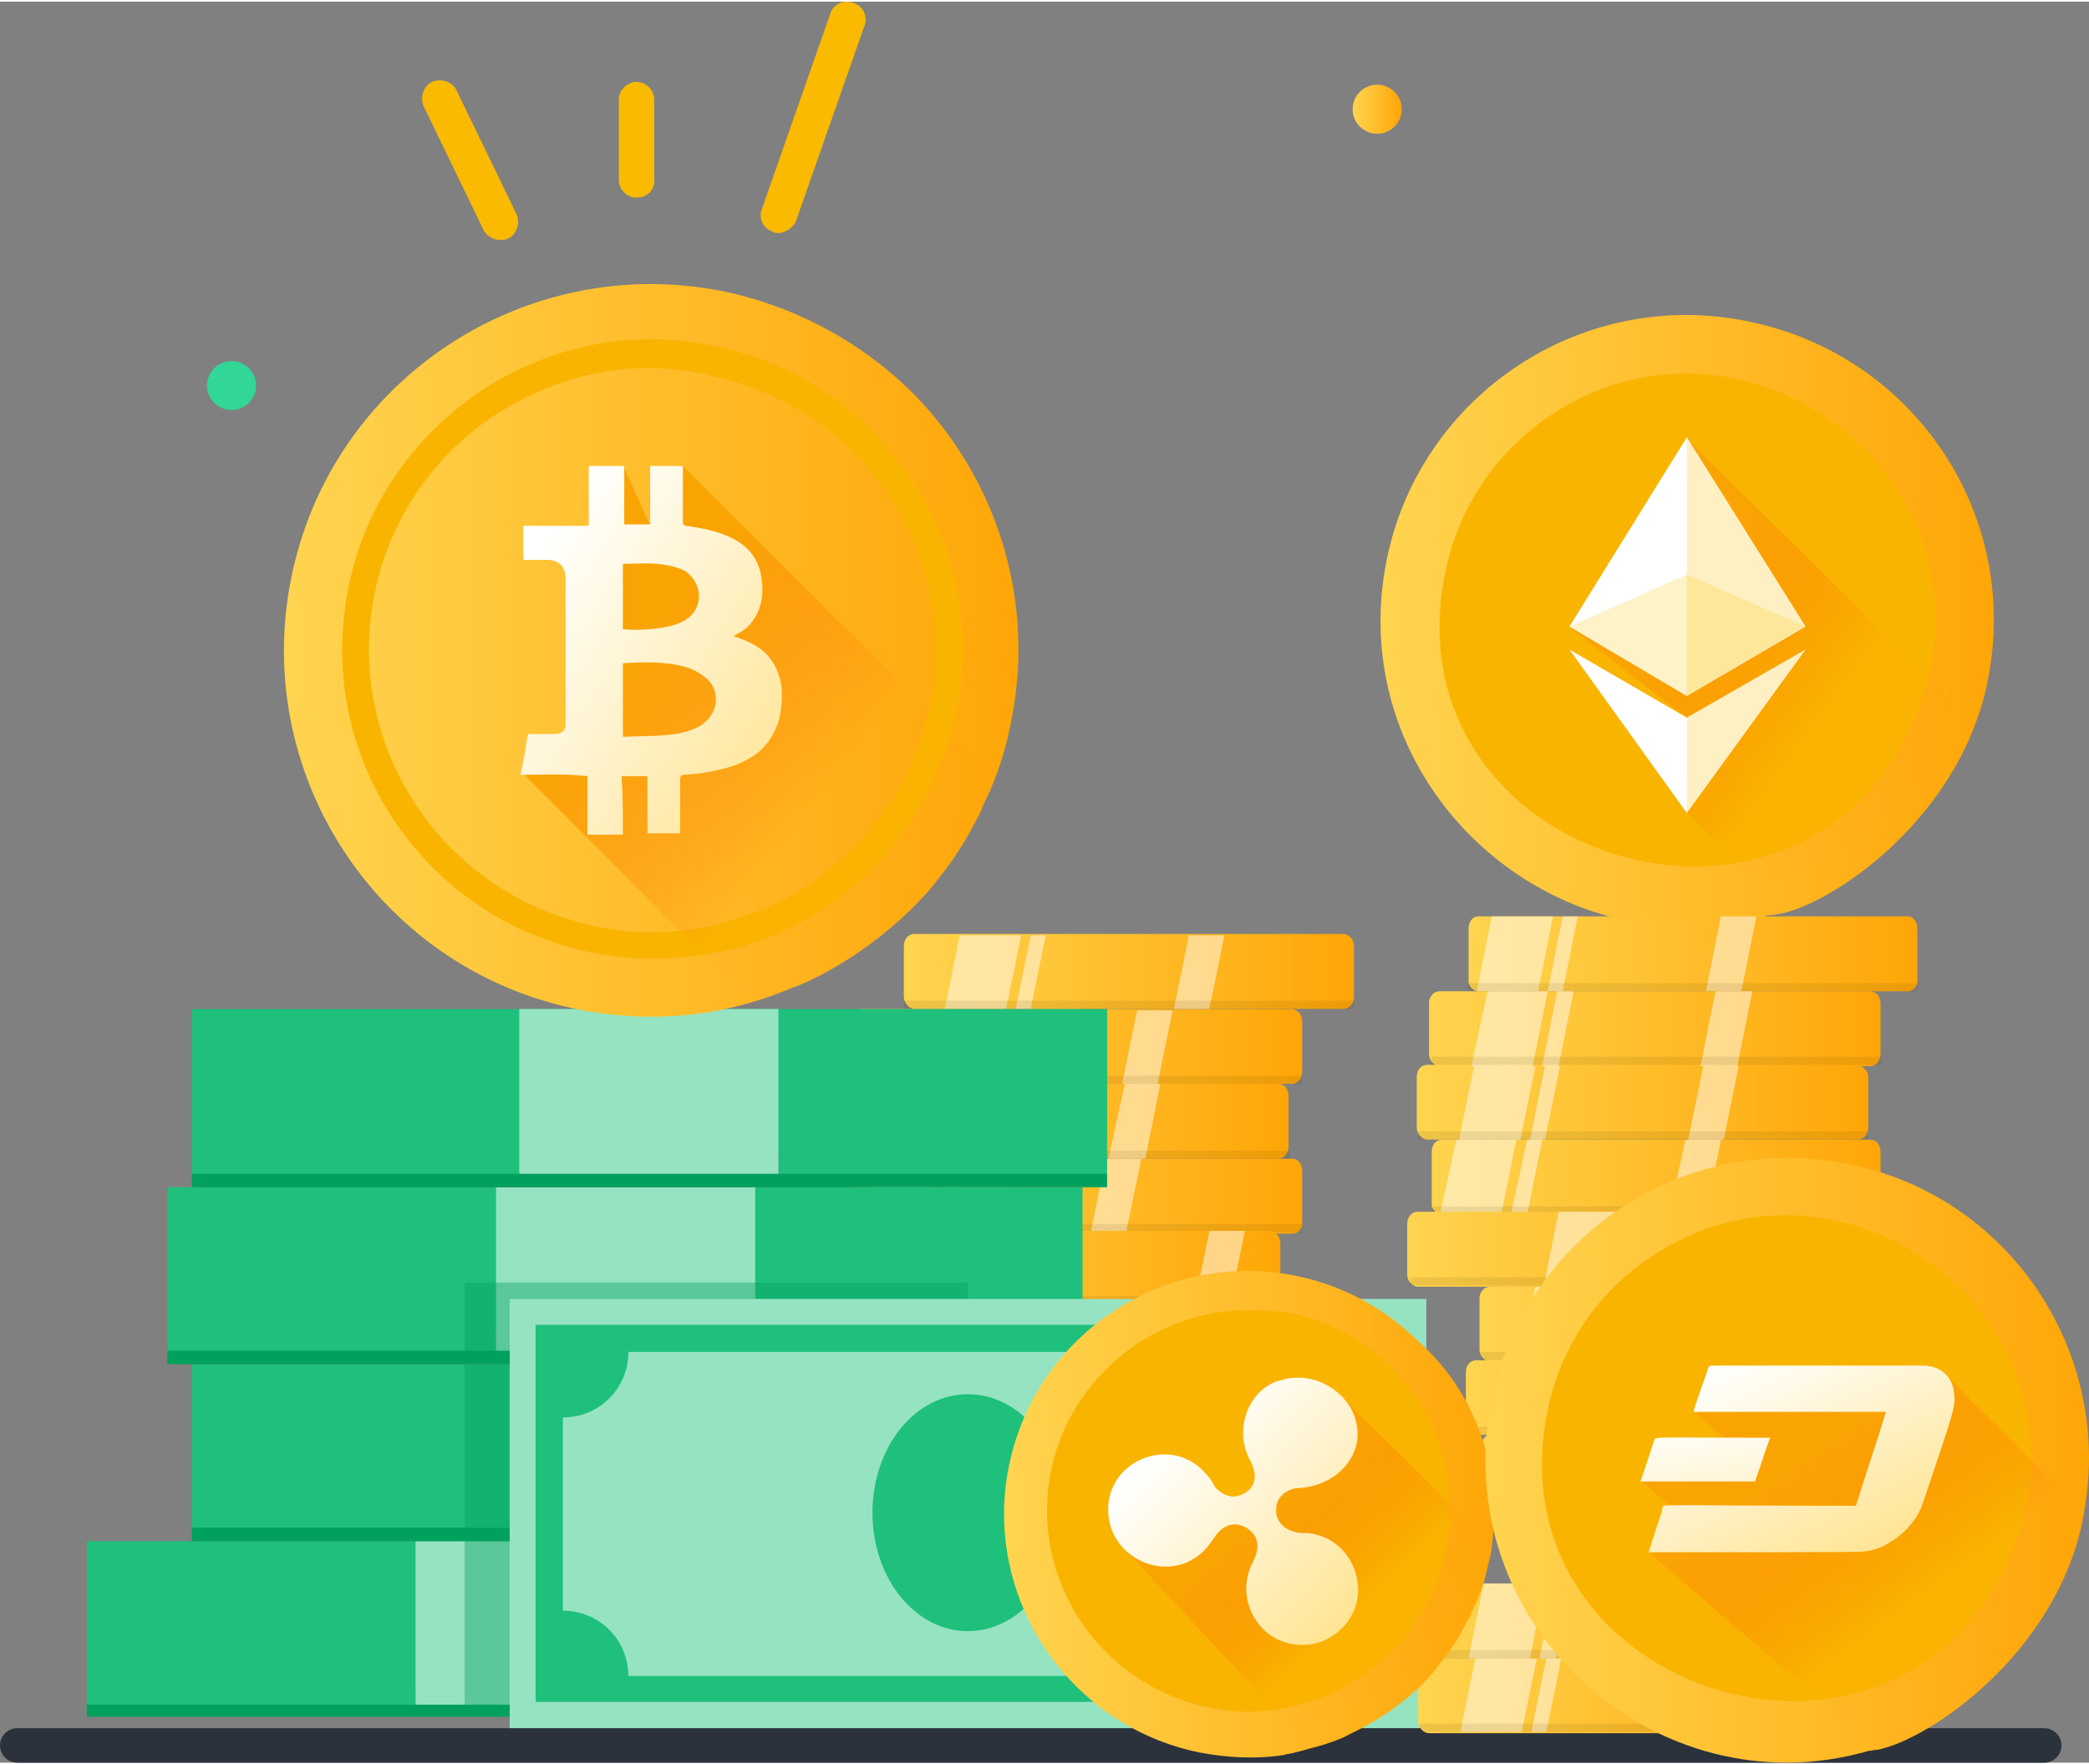 <svg width="193" height="163" viewBox="0 0 121 102" fill="none" xmlns="http://www.w3.org/2000/svg"><rect x="0" y="0" width="121" height="102" fill="#808080" stroke="none"/><path d="M79.77 7.65c.785 0 1.422-.64 1.422-1.42 0-.78-.637-1.42-1.422-1.42-.786 0-1.422.64-1.422 1.42 0 .78.636 1.42 1.422 1.42z" fill="url(#a)"/><path d="M14.372 23.28c.58-.53.62-1.42.09-2a1.422 1.422 0 0 0-2.009-.09c-.579.53-.62 1.42-.09 2 .53.58 1.429.62 2.009.09z" fill="#32D697"/><path d="M78.268 84.76v3.15c-.079.32-.316.48-.553.48H52.828c-.237 0-.474-.24-.553-.48v-3.15c0-.4.237-.71.553-.71h24.808c.316.08.632.39.632.71z" fill="url(#b)"/><path opacity=".5" d="m57.174 84.13-.869 4.26h-3.556l.869-4.26h3.556zm11.772 0-.869 4.26h-2.055l.87-4.26h2.054zm-10.35 0-.869 4.26h-.869l.869-4.26h.869z" fill="#fff"/><path opacity=".1" d="M78.268 87.91H52.196v.48h26.072v-.48z" fill="#4F3500"/><path d="M77.478 80.5v2.92c0 .39-.237.71-.632.71H52.038c-.316 0-.632-.32-.632-.71V80.5c0-.39.237-.71.632-.71h24.887c.316 0 .553.32.553.71z" fill="url(#c)"/><path opacity=".5" d="m58.201 79.79-.869 4.34h-3.556l.87-4.34h3.555zm11.772 0-.869 4.34H67.05l.869-4.34h2.054zm-10.271 0-.948 4.34h-.869l.869-4.34h.948z" fill="#fff"/><path opacity=".1" d="M77.557 83.58H51.485v.47h26.072v-.47z" fill="#4F3500"/><path d="M78.268 76.16v2.92c0 .4-.237.71-.632.71H52.828c-.316 0-.632-.31-.632-.71v-2.92c0-.39.237-.7.632-.7h24.808c.316 0 .632.31.632.7z" fill="url(#d)"/><path opacity=".5" d="m58.991 75.46-.948 4.33h-3.477l.87-4.33h3.555zm11.772 0-.869 4.33H67.84l.869-4.33h2.054zm-10.35 0-.869 4.33h-.869l.869-4.33h.869z" fill="#fff"/><path opacity=".1" d="M78.268 79.32H52.196v.47h26.072v-.47z" fill="#4F3500"/><path d="M75.424 67.73v3.15c-.079.32-.316.48-.553.48H49.984c-.237 0-.474-.24-.553-.48v-3.15c0-.4.237-.71.553-.71h24.887c.316 0 .553.31.553.71z" fill="url(#e)"/><path opacity=".5" d="m54.329 67.02-.869 4.26h-3.555l.869-4.26h3.555zm11.773 0-.869 4.26h-2.055l.869-4.26h2.055zm-10.35 0-.869 4.26h-.869l.869-4.26h.869z" fill="#fff"/><path opacity=".1" d="M75.424 70.8H49.352v.48h26.072v-.48z" fill="#4F3500"/><path d="M74.634 63.39v2.92c0 .39-.237.71-.632.71H49.194c-.316 0-.632-.32-.632-.71v-2.92c0-.39.237-.71.632-.71h24.887c.316 0 .553.32.553.71z" fill="url(#f)"/><path opacity=".5" d="m55.357 62.68-.87 4.34h-3.555l.948-4.34h3.477zm11.851 0-.869 4.34h-2.134l.948-4.34h2.055zm-10.35 0-.869 4.34h-.948l.869-4.34h.948z" fill="#fff"/><path opacity=".1" d="M74.713 66.55H48.641v.47h26.072v-.47z" fill="#4F3500"/><path d="M75.424 59.06v2.91c0 .4-.237.71-.632.71H49.984c-.316 0-.632-.31-.632-.71v-2.91c0-.4.237-.71.632-.71h24.887c.316.07.553.31.553.71z" fill="url(#g)"/><path opacity=".5" d="m56.147 58.43-.869 4.25h-3.556l.869-4.25h3.556zm11.772 0-.869 4.25h-2.055l.87-4.25h2.054zm-10.349 0-.87 4.25h-.869l.87-4.25h.868z" fill="#fff"/><path opacity=".1" d="M75.424 62.21H49.352v.47h26.072v-.47z" fill="#4F3500"/><path d="M78.424 54.71v2.92c0 .39-.237.71-.632.71H52.984c-.316 0-.632-.32-.632-.71v-2.92c0-.39.237-.71.632-.71h24.887c.316.08.553.32.553.71z" fill="url(#h)"/><path opacity=".5" d="m59.147 54.08-.869 4.26h-3.556l.869-4.26h3.556zm11.772 0-.869 4.26h-2.055l.87-4.26h2.054zm-10.349 0-.87 4.26h-.869l.87-4.26h.868z" fill="#fff"/><path opacity=".1" d="M78.424 57.86H52.352v.48h26.072v-.48z" fill="#4F3500"/><path d="M74.16 71.91v2.91c0 .4-.237.71-.632.71H48.72c-.316 0-.632-.31-.632-.71v-2.91c0-.4.237-.71.632-.71h24.887c.237 0 .553.31.553.71z" fill="url(#i)"/><path opacity=".5" d="m60.334 71.2-.948 4.26H55.91l.869-4.26h3.555zm11.772 0-.869 4.26h-2.054l.869-4.26h2.054zm-10.35 0-.869 4.26h-.948l.948-4.26h.869z" fill="#fff"/><path opacity=".1" d="M74.16 74.98H48.088v.47H74.16v-.47z" fill="#4F3500"/><path d="M74.792 97.69v2.921c0 .39-.237.71-.632.71H49.273c-.316 0-.632-.32-.632-.71v-2.92c0-.39.237-.71.632-.71H74.16c.316 0 .632.32.632.71z" fill="url(#j)"/><path opacity=".5" d="m55.436 96.98-.869 4.341H51.09l.869-4.34h3.477zm11.851 0-.869 4.341h-2.134l.948-4.34h2.055zm-10.35 0-.869 4.341h-.948l.948-4.34h.869z" fill="#fff"/><path opacity=".1" d="M74.792 100.841H48.72v.48h26.072v-.48z" fill="#4F3500"/><path d="M75.266 93.43v2.92c0 .39-.237.71-.632.71H49.826c-.316 0-.632-.32-.632-.71v-2.92c0-.39.237-.71.632-.71h24.887c.237 0 .553.32.553.71z" fill="url(#k)"/><path opacity=".5" d="m55.989 92.72-.869 4.26h-3.556l.869-4.26h3.556zm11.772 0-.869 4.26h-2.055l.87-4.26h2.054zm-10.35 0-.869 4.26h-.869l.869-4.26h.869z" fill="#fff"/><path opacity=".1" d="M75.266 96.51H49.194v.47h26.072v-.47z" fill="#4F3500"/><path d="M80.323 89.1v2.91c0 .4-.237.71-.632.71H54.883c-.316 0-.633-.31-.633-.71V89.1c0-.4.238-.71.633-.71H79.77c.237 0 .553.31.553.71z" fill="url(#l)"/><path opacity=".5" d="m66.418 88.39-.869 4.33h-3.556l.948-4.33h3.477zm11.851 0-.87 4.33h-2.133l.948-4.33h2.055zm-10.349 0-.87 4.33h-.948l.87-4.33h.947z" fill="#fff"/><path opacity=".1" d="M80.323 92.25H54.25v.47h26.073v-.47z" fill="#4F3500"/><path d="M115.097 39.51c-1.738 8.28-9.876 13.4-12.641 13.4-12.483 3.55-24.808-7.57-22.122-20.65 1.975-9.54 11.377-15.77 21.016-13.72 9.559 1.97 15.801 11.27 13.747 20.97z" fill="url(#m)"/><path d="M89.894 23.9c-3.161 2.13-5.373 5.28-6.163 9.07-3.713 17.66 23.228 24.91 28.047 5.83 2.608-12.46-11.297-21.84-21.884-14.9z" fill="#F9B400"/><path d="M113.111 40.53c-.237.71-.474 1.34-.791 1.97-.079.23-.237.47-.316.71-.395.87-.948 1.57-1.422 2.28-.237.32-.474.56-.711.87-1.343 1.58-3.002 2.92-4.898 3.79-.316.15-.711.31-1.027.47-.632.24-1.185.47-1.817.63h-.079l-4.346-4.26v-5.52l-6.794-5.2 3.871.95s-.158-6.79-.316-6.94c-.079-.08 2.133-.08 2.133-.08.553-1.82.316-.79 1.106-4.89l15.407 15.22z" fill="url(#n)"/><path d="m104.578 36.19-6.874 4.02-6.794-4.02 6.794-10.96 6.874 10.96z" fill="#fff"/><path d="m104.578 37.53-6.874 9.46-6.794-9.46 6.794 3.94 6.874-3.94z" fill="#fff"/><path d="m104.578 36.19-6.874 4.02-6.794-4.02 6.794-3 6.874 3z" fill="#FDF2C8"/><path opacity=".3" d="m97.704 41.47 6.874-3.94-6.874 9.46v-5.52zm6.874-5.28-6.874 4.02V25.23l6.874 10.96z" fill="#FACD35"/><path d="M58.043 89.17v9.94H39.081v-1.5h-15.01v1.5H5.028v-9.94h53.014z" fill="#1FC07C"/><path d="M39.08 97.61H24.07v1.58h15.01v-1.58zm0-8.44H24.07v8.44h15.01v-8.44z" fill="#96E3C1"/><path d="M58.043 98.64H5.03v.7h53.014v-.7z" fill="#00A15D"/><path d="M64.126 78.92v9.94h-19.04v-1.58H30.075v1.58H11.113v-9.94h53.013z" fill="#1FC07C"/><path d="M45.086 87.28H30.075v1.58h15.011v-1.58z" fill="#96E3C1"/><path d="M45.086 78.92H30.075v8.44h15.011v-8.44z" fill="#96E3C1"/><path d="M64.126 88.39H11.113v.78h53.013v-.78z" fill="#00A15D"/><path d="M62.704 68.67v9.94H43.743v-1.58H28.731v1.58H9.691v-9.94h53.013z" fill="#1FC07C"/><path d="M43.743 77.03H28.731v1.58h15.012v-1.58z" fill="#96E3C1"/><path d="M43.743 68.67H28.731v8.44h15.012v-8.44z" fill="#96E3C1"/><path d="M62.704 78.14H9.691v.78h53.013v-.78z" fill="#00A15D"/><path d="M64.126 58.35v10.01h-19.04v-1.58H30.075v1.58H11.113V58.35h53.013z" fill="#1FC07C"/><path d="M45.086 66.78H30.075v1.58h15.011v-1.58zm0-8.43H30.075v8.43h15.011v-8.43z" fill="#96E3C1"/><path d="M64.126 67.89H11.113v.78h53.013v-.78z" fill="#00A15D"/><path opacity=".4" d="M56.068 74.19H26.914v24.92h29.154V74.19z" fill="#00A15D"/><path d="M82.614 75.14H29.522v24.911h53.092v-24.91z" fill="#96E3C1"/><path d="M80.955 76.64H31.023v21.84h49.932V76.64z" fill="#1FC07C"/><path fill-rule="evenodd" clip-rule="evenodd" d="M75.661 78.21c0 1.03.395 1.98 1.107 2.69.711.71 1.659 1.1 2.765 1.1v11.2a3.76 3.76 0 0 0-2.686 1.1 3.76 3.76 0 0 0-1.107 2.68H36.395c0-1.02-.395-1.97-1.106-2.68a3.76 3.76 0 0 0-2.686-1.1V82a3.764 3.764 0 0 0 3.792-3.79h39.266zm-25.124 9.31c0 3.78 2.45 6.86 5.531 6.86 3.002 0 5.53-3 5.53-6.86 0-3.79-2.449-6.86-5.53-6.86-3.081 0-5.531 3.07-5.531 6.86z" fill="#96E3C1"/><path d="M1 101.001h117.404" stroke="#2B323C" stroke-width="2" stroke-linecap="round" stroke-linejoin="round"/><path d="M28.968 13.8c-.395 0-.79-.24-.948-.55l-3.476-7.18c-.237-.55 0-1.18.474-1.42.553-.23 1.185 0 1.422.48l3.476 7.17c.238.55 0 1.18-.474 1.42-.158.08-.316.08-.474.08zm7.901-2.45c-.553 0-1.027-.47-1.027-1.02V5.68c0-.55.474-1.03 1.027-1.03.553 0 1.027.48 1.027 1.03v4.57c.079.63-.395 1.1-1.027 1.1zm8.217 2.05c-.079 0-.237 0-.316-.07a.996.996 0 0 1-.632-1.34L48.088.71a.996.996 0 0 1 1.343-.63c.553.16.869.79.632 1.34l-3.95 11.27c-.158.4-.632.71-1.027.71z" fill="#F9BA00"/><path d="M111.768 83.73v3.16c-.079.31-.317.47-.554.47H86.327c-.237 0-.474-.24-.553-.47v-3.16c0-.39.237-.71.553-.71h24.887c.316 0 .554.32.554.71z" fill="url(#o)"/><path opacity=".5" d="m90.673 83.02-.869 4.34h-3.556l.869-4.34h3.556zm11.851 0-.948 4.34h-2.055l.87-4.34h2.133zm-10.35 0-.869 4.34h-.948l.87-4.34h.947z" fill="#fff"/><path opacity=".1" d="M111.847 86.81H85.774v.47h26.073v-.47z" fill="#4F3500"/><path d="M111.056 79.4v2.91c0 .4-.237.71-.632.71H85.537c-.316 0-.632-.31-.632-.71V79.4c0-.4.237-.71.632-.71h24.887c.316 0 .632.31.632.71z" fill="url(#p)"/><path opacity=".5" d="m91.7 78.69-.869 4.33h-3.477l.869-4.33H91.7zm11.851 0-.869 4.33h-2.134l.949-4.33h2.054zm-10.35 0-.869 4.33h-.948l.948-4.33h.869z" fill="#fff"/><path opacity=".1" d="M111.056 82.55H84.984v.47h26.072v-.47z" fill="#4F3500"/><path d="M111.767 75.14v2.92c0 .39-.237.71-.632.71H86.327c-.316 0-.632-.32-.632-.71v-2.92c0-.39.237-.71.632-.71h24.887c.316 0 .553.32.553.71z" fill="url(#q)"/><path opacity=".5" d="m92.49 74.43-.87 4.26h-3.555l.87-4.26h3.555zm11.772 0-.869 4.26h-2.054l.869-4.26h2.054zm-10.271 0-.948 4.26h-.869l.869-4.26h.948z" fill="#fff"/><path opacity=".1" d="M111.846 78.21H85.774v.48h26.072v-.48z" fill="#4F3500"/><path d="M108.923 66.62v3.16c-.079.31-.316.47-.553.47H83.483c-.237 0-.474-.24-.553-.47v-3.16c0-.39.237-.7.553-.7h24.887c.316 0 .553.31.553.7z" fill="url(#r)"/><path opacity=".5" d="m87.828 65.92-.869 4.33h-3.555l.948-4.33h3.476zm11.852 0-.87 4.33h-2.133l.948-4.33h2.055zm-10.35 0-.869 4.33h-.949l.949-4.33h.869z" fill="#fff"/><path opacity=".1" d="M109.002 69.78H82.93v.47h26.072v-.47z" fill="#4F3500"/><path d="M108.212 62.29v2.92c0 .39-.237.7-.632.7H82.693c-.316 0-.632-.31-.632-.7v-2.92c0-.4.237-.71.632-.71h24.887c.316.08.632.31.632.71z" fill="url(#s)"/><path opacity=".5" d="m88.935 61.66-.87 4.26H84.51l.869-4.26h3.556zm11.772 0-.87 4.26h-2.054l.869-4.26h2.055zm-10.35 0-.869 4.26h-.869l.869-4.26h.869z" fill="#fff"/><path opacity=".1" d="M108.212 65.44H82.14v.47h26.072v-.47z" fill="#4F3500"/><path d="M111.056 53.69v3.16c-.079.31-.316.47-.553.47H85.616c-.237 0-.474-.24-.553-.47v-3.16c0-.39.237-.71.553-.71h24.887c.316 0 .553.32.553.71z" fill="url(#t)"/><path opacity=".5" d="m89.962 52.98-.869 4.34h-3.556l.869-4.34h3.556zm11.772 0-.869 4.34H98.81l.87-4.34h2.054zm-10.35 0-.869 4.34h-.869l.869-4.34h.869z" fill="#fff"/><path opacity=".1" d="M111.056 56.85H84.984v.47h26.072v-.47z" fill="#4F3500"/><path d="M108.923 58.03v2.92c0 .39-.237.71-.632.71H83.404c-.316 0-.632-.32-.632-.71v-2.92c0-.39.237-.71.632-.71h24.887c.395 0 .632.32.632.71z" fill="url(#u)"/><path opacity=".5" d="m89.646 57.32-.87 4.34H85.22l.948-4.34h3.477zm11.851 0-.869 4.34h-2.134l.869-4.34h2.134zm-10.35 0-.869 4.34h-.948l.869-4.34h.948z" fill="#fff"/><path opacity=".1" d="M109.002 61.11H82.93v.47h26.072v-.47z" fill="#4F3500"/><path d="M107.659 70.8v2.92c0 .39-.237.71-.632.71H82.14c-.316 0-.632-.32-.632-.71V70.8c0-.39.237-.71.632-.71h24.887c.395 0 .632.32.632.71z" fill="url(#v)"/><path opacity=".5" d="m93.833 70.09-.87 4.34H89.41l.869-4.34h3.555zm11.772 0-.869 4.34h-2.054l.869-4.34h2.054zm-10.35 0-.869 4.34h-.869l.869-4.34h.869z" fill="#fff"/><path opacity=".1" d="M107.738 73.88H81.666v.47h26.072v-.47z" fill="#4F3500"/><path d="M108.291 96.66v2.92c0 .4-.237.711-.632.711H82.772c-.316 0-.632-.31-.632-.71v-2.92c0-.39.237-.71.632-.71h24.887c.395 0 .632.32.632.71z" fill="url(#w)"/><path opacity=".5" d="m89.013 95.95-.869 4.261h-3.555l.869-4.26h3.555zm11.773 0-.87 4.261h-2.054l.87-4.26h2.054zm-10.35 0-.869 4.261h-.869l.869-4.26h.869z" fill="#fff"/><path opacity=".1" d="M108.291 99.74H82.219v.471h26.072v-.47z" fill="#4F3500"/><path d="M108.765 92.33v2.92c0 .39-.237.71-.632.71H83.246c-.316 0-.632-.32-.632-.71v-2.92c0-.4.237-.71.632-.71h24.887c.395 0 .632.31.632.71z" fill="url(#x)"/><path opacity=".5" d="m89.488 91.62-.869 4.34h-3.556l.869-4.34h3.556zm11.851 0-.949 4.34h-2.054l.869-4.34h2.134zm-10.35 0-.869 4.34h-.948l.869-4.34h.948z" fill="#fff"/><path opacity=".1" d="M108.844 95.48H82.772v.47h26.072v-.47z" fill="#4F3500"/><path d="M113.822 87.99v2.92c0 .39-.237.71-.632.71H88.302c-.316 0-.632-.32-.632-.71v-2.92c0-.39.237-.71.632-.71h24.888c.395.08.632.4.632.71z" fill="url(#y)"/><path opacity=".5" d="m99.995 87.36-.869 4.26h-3.555l.869-4.26h3.555zm11.772 0-.869 4.26h-2.054l.869-4.26h2.054zm-10.349 0-.869 4.26h-.87l.87-4.26h.869z" fill="#fff"/><path opacity=".1" d="M113.822 91.15H87.749v.47h26.073v-.47z" fill="#4F3500"/><path d="M58.528 41.88c-.316 1.57-.79 3.07-1.501 4.49-.158.31-.237.63-.395.87a19.828 19.828 0 0 1-1.897 3.07c-.316.4-.552.71-.868 1.11a22.405 22.405 0 0 1-6.479 5.04c-.474.24-.948.47-1.422.63-.79.32-1.58.63-2.449.87-3.161.95-6.637 1.1-10.113.39-11.535-2.36-18.883-13.64-16.513-25.07C19.262 21.77 30.56 14.44 42.016 16.8c4.029.87 7.742 2.84 10.744 5.76 5.057 5.04 7.269 12.3 5.768 19.32z" fill="url(#z)"/><path fill-rule="evenodd" clip-rule="evenodd" d="M34.115 55.04c1.185.24 2.449.4 3.634.4 1.659 0 3.318-.24 4.978-.63.632-.16 1.264-.4 2.054-.71.197-.08.395-.18.593-.28.197-.1.395-.2.592-.28 2.054-1.02 3.871-2.44 5.451-4.25.118-.16.237-.317.355-.474.119-.158.238-.315.356-.475.632-.87 1.185-1.73 1.66-2.6.047-.19.121-.348.19-.495.048-.101.093-.198.125-.295.554-1.18 1.028-2.44 1.265-3.78 1.264-5.92-.632-12.07-4.899-16.33-2.449-2.52-5.609-4.17-9.007-4.88-4.74-1.03-9.48-.08-13.51 2.52-4.029 2.68-6.794 6.7-7.742 11.35-2.055 9.7 4.187 19.16 13.905 21.21zM28.742 23.9c2.687-1.74 5.768-2.68 8.928-2.68 1.106 0 2.291.16 3.556.47 3.081.63 5.925 2.13 8.216 4.42 3.871 3.86 5.531 9.38 4.425 14.82-.316 1.18-.632 2.36-1.186 3.47-.025.051-.058.109-.093.171a2.549 2.549 0 0 0-.223.46c-.474.87-.948 1.66-1.501 2.36-.237.32-.474.64-.711.87-1.422 1.58-3.081 2.92-4.977 3.87-.132.062-.277.126-.424.192-.207.091-.419.184-.603.278-.293.095-.573.191-.84.283-.38.131-.731.253-1.057.347-2.528.79-5.214.87-7.821.31-8.849-1.89-14.537-10.48-12.72-19.31a16.143 16.143 0 0 1 7.031-10.33z" fill="#F9B400"/><path d="M56.463 47.47c-.553 1.02-1.106 1.97-1.738 2.83-.316.4-.553.71-.869 1.11a22.405 22.405 0 0 1-6.479 5.04c-.474.24-.948.48-1.422.63-.79.32-1.58.64-2.449.87L30.312 44.71l4.266-2.21.474-1.03.079-2.05s-.158-7.49-.316-7.72c-.079-.08 1.264-4.89 1.264-4.89l1.501 3.39 1.896-3.39 18.172 18.13c-.079.4-1.027 2.21-1.185 2.53z" fill="url(#A)"/><path fill-rule="evenodd" clip-rule="evenodd" d="M36.08 48.25h-2.055v-3.39c-.961-.113-1.968-.1-2.951-.087-.31.004-.617.008-.92.008.24-1.196.298-1.574.347-1.893l.048-.307c0-.16.08-.16.237-.16h1.185c.632 0 .79-.16.79-.71v-8.28c0-.79-.474-1.1-1.106-1.1h-1.343v-1.97h3.555c.118 0 .177 0 .207-.03s.03-.09.03-.21v-3.23h2.054v3.39h1.501v-3.39h1.896v3.23c0 .077 0 .117.017.146.02.032.059.052.141.094 2.371.31 4.267 1.02 4.425 3.31.08.79-.079 1.57-.553 2.21-.306.456-.762.686-1.077.845l-.029.015c.077.033.173.068.282.108.672.245 1.85.674 2.325 2.102.237.63.237 1.26.158 1.97a3.926 3.926 0 0 1-.71 1.89c-.475.71-1.186 1.11-1.976 1.42-.948.32-1.897.48-2.924.55-.158 0-.237.08-.237.24v3.15h-1.896v-3.31h-1.5c.078 1.11.078 2.21.078 3.39zm0-9.93v4.26c.355-.013.683-.022.987-.03 1.452-.04 2.377-.066 3.357-.53.553-.31.95-.78 1.028-1.41.08-.71-.237-1.27-.87-1.66-1.106-.79-3.239-.71-4.503-.63zm0-1.97v-3.79c.195 0 .396-.005.602-.01.875-.024 1.835-.05 2.794.33 1.264.55 1.58 2.68-.474 3.23-.71.24-2.133.32-2.923.24z" fill="url(#B)"/><path d="M86.496 88.31c0 .64-.078 1.35-.236 1.98-.079.23-.08.39-.159.63-.158.79-.474 1.57-.869 2.36-.079.24-.158.4-.316.63-.316.71-.79 1.42-1.264 2.05-.237.24-.395.48-.553.71-1.185 1.42-2.686 2.53-4.345 3.391l-.948.48c-.553.23-1.027.39-1.58.55-.396.08-.791.23-1.186.31-.237.08-.474.08-.711.16-1.58.24-3.239.16-4.898-.16-7.585-1.57-12.562-9.06-10.982-16.63 1.58-7.65 9.086-12.54 16.671-10.96 2.686.55 5.135 1.89 7.11 3.86 3.002 2.68 4.503 6.62 4.266 10.64z" fill="url(#C)"/><path d="M72.354 75.78c-2.212 0-4.424.63-6.399 1.89-2.608 1.74-4.425 4.34-5.057 7.33-1.343 6.31 2.765 12.46 9.086 13.8 1.817.4 3.792.32 5.53-.24.395-.07.869-.23 1.343-.47.238-.08.475-.23.791-.39 1.343-.71 2.528-1.66 3.555-2.76.158-.16.316-.4.474-.63.395-.55.711-1.11 1.027-1.66.079-.16.158-.31.237-.47.395-.79.632-1.66.79-2.52.79-3.87-.395-7.81-3.16-10.57-1.58-1.58-3.634-2.68-5.847-3.15-.79-.08-1.58-.16-2.37-.16z" fill="#F9B400"/><path d="M85.221 88.23c0 .63-.079 1.18-.237 1.81-.079.16-.079.4-.158.55-.158.79-.474 1.5-.79 2.13-.079.16-.158.4-.237.55a8.696 8.696 0 0 1-1.185 1.82c-.158.23-.316.47-.553.71-1.106 1.26-2.449 2.28-3.95 3.07-.237.16-.553.24-.869.4-.474.15-.949.39-1.423.47-.316.08-.711.16-1.027.24l-9.48-10.17 2.844-1.74 2.291.95-.474-.95c0-.16 4.029-1.66 4.029-1.66l-1.738-4.25 5.373-1.42 7.584 7.49z" fill="url(#D)"/><path d="M74.95 79.71c1.659-.15 3.398 1.11 3.635 2.76.316 1.66-.949 3.08-2.45 3.47-.316.08-.632.16-1.027.16-.632.08-1.185.55-1.185 1.18-.079.63.395 1.18 1.027 1.34.237.08.474.08.79.08 1.659.16 2.845 1.5 2.924 3.16.079 1.89-1.581 3.46-3.477 3.31-2.37-.16-3.713-2.76-2.607-4.81.474-.95.237-1.58-.395-1.97-.553-.32-1.106-.24-1.58.23-.158.16-.316.4-.474.63-1.738 2.45-5.215 1.42-5.847-1.1-.79-3.39 3.398-5.36 5.531-2.92.237.24.395.48.553.79.395.47 1.027.71 1.501.47.79-.31 1.106-1.02.474-2.13-.79-1.57-.158-3.7 1.501-4.41.553-.16.79-.24 1.106-.24z" fill="url(#E)"/><path d="M120.706 87.53c0 .15-.079.31-.079.47-1.58 7.65-8.769 12.611-11.851 13.251-.237 0-.395.07-.553.07-12.325 3.55-24.492-7.41-21.806-20.42 1.976-9.46 11.219-15.53 20.7-13.56 9.165 1.82 15.327 10.8 13.589 20.19z" fill="url(#F)"/><path d="M95.74 72.63c-3.16 2.05-5.294 5.2-6.084 8.9-3.634 17.43 22.912 24.601 27.653 5.76 2.607-12.3-11.14-21.52-21.57-14.66z" fill="#F9B400"/><path d="M120.695 87.52c0 .16-.079.31-.079.47-1.58 7.65-8.77 12.621-11.851 13.251l-13.194-11.36 3.397-.78-3.871-3.39 6.795-.71s-3.477-3.08-3.635-3.24c0-.08 2.371-1.02 2.371-1.02.553-1.74 11.06 2.68 11.851-1.42l8.216 8.2z" fill="url(#G)"/><path d="M95.492 89.81c.79-2.53.79-2.29.79-2.53.079-.31-.711-.16 11.219-.16.553-1.81 1.185-3.62 1.738-5.44h-11.14c.079-.31-.08.08.79-2.36.079-.32.079-.32.474-.32h12.009c.949 0 1.739.56 1.818 1.66.079.71 0 .95-1.818 6.31-.474 1.49-2.054 2.6-3.16 2.76-.395.08.237.08-12.72.08z" fill="url(#H)"/><path d="M102.524 83.18c-.316.87-.553 1.66-.869 2.53h-6.637c.395-1.11.474-1.42.79-2.37.158-.24-.395-.16 6.716-.16z" fill="url(#I)"/><defs><linearGradient id="a" x1="78.29" y1="7.654" x2="81.181" y2="7.654" gradientUnits="userSpaceOnUse"><stop offset=".003" stop-color="#FFD44F"/><stop offset="1" stop-color="#FFA607"/></linearGradient><linearGradient id="b" x1="52.214" y1="88.424" x2="78.25" y2="88.424" gradientUnits="userSpaceOnUse"><stop offset=".003" stop-color="#FFD44F"/><stop offset="1" stop-color="#FFA607"/></linearGradient><linearGradient id="c" x1="51.454" y1="84.108" x2="77.492" y2="84.108" gradientUnits="userSpaceOnUse"><stop offset=".003" stop-color="#FFD44F"/><stop offset="1" stop-color="#FFA607"/></linearGradient><linearGradient id="d" x1="52.211" y1="79.803" x2="78.248" y2="79.803" gradientUnits="userSpaceOnUse"><stop offset=".003" stop-color="#FFD44F"/><stop offset="1" stop-color="#FFA607"/></linearGradient><linearGradient id="e" x1="49.391" y1="71.324" x2="75.427" y2="71.324" gradientUnits="userSpaceOnUse"><stop offset=".003" stop-color="#FFD44F"/><stop offset="1" stop-color="#FFA607"/></linearGradient><linearGradient id="f" x1="48.631" y1="67.018" x2="74.669" y2="67.018" gradientUnits="userSpaceOnUse"><stop offset=".003" stop-color="#FFD44F"/><stop offset="1" stop-color="#FFA607"/></linearGradient><linearGradient id="g" x1="49.388" y1="62.703" x2="75.425" y2="62.703" gradientUnits="userSpaceOnUse"><stop offset=".003" stop-color="#FFD44F"/><stop offset="1" stop-color="#FFA607"/></linearGradient><linearGradient id="h" x1="52.388" y1="58.368" x2="78.425" y2="58.368" gradientUnits="userSpaceOnUse"><stop offset=".003" stop-color="#FFD44F"/><stop offset="1" stop-color="#FFA607"/></linearGradient><linearGradient id="i" x1="48.108" y1="75.493" x2="74.146" y2="75.493" gradientUnits="userSpaceOnUse"><stop offset=".003" stop-color="#FFD44F"/><stop offset="1" stop-color="#FFA607"/></linearGradient><linearGradient id="j" x1="48.718" y1="101.331" x2="74.756" y2="101.331" gradientUnits="userSpaceOnUse"><stop offset=".003" stop-color="#FFD44F"/><stop offset="1" stop-color="#FFA607"/></linearGradient><linearGradient id="k" x1="49.216" y1="97.028" x2="75.253" y2="97.028" gradientUnits="userSpaceOnUse"><stop offset=".003" stop-color="#FFD44F"/><stop offset="1" stop-color="#FFA607"/></linearGradient><linearGradient id="l" x1="54.257" y1="92.723" x2="80.295" y2="92.723" gradientUnits="userSpaceOnUse"><stop offset=".003" stop-color="#FFD44F"/><stop offset="1" stop-color="#FFA607"/></linearGradient><linearGradient id="m" x1="80.012" y1="53.582" x2="115.511" y2="53.582" gradientUnits="userSpaceOnUse"><stop offset=".003" stop-color="#FFD44F"/><stop offset="1" stop-color="#FFA607"/></linearGradient><linearGradient id="n" x1="93.546" y1="39.719" x2="102.211" y2="46.08" gradientUnits="userSpaceOnUse"><stop stop-color="#FAA404"/><stop offset="1" stop-color="#FF7904" stop-opacity=".01"/></linearGradient><linearGradient id="o" x1="85.744" y1="87.344" x2="111.78" y2="87.344" gradientUnits="userSpaceOnUse"><stop offset=".003" stop-color="#FFD44F"/><stop offset="1" stop-color="#FFA607"/></linearGradient><linearGradient id="p" x1="84.984" y1="83.026" x2="111.022" y2="83.026" gradientUnits="userSpaceOnUse"><stop offset=".003" stop-color="#FFD44F"/><stop offset="1" stop-color="#FFA607"/></linearGradient><linearGradient id="q" x1="85.741" y1="78.728" x2="111.778" y2="78.728" gradientUnits="userSpaceOnUse"><stop offset=".003" stop-color="#FFD44F"/><stop offset="1" stop-color="#FFA607"/></linearGradient><linearGradient id="r" x1="82.921" y1="70.249" x2="108.957" y2="70.249" gradientUnits="userSpaceOnUse"><stop offset=".003" stop-color="#FFD44F"/><stop offset="1" stop-color="#FFA607"/></linearGradient><linearGradient id="s" x1="82.161" y1="65.926" x2="108.199" y2="65.926" gradientUnits="userSpaceOnUse"><stop offset=".003" stop-color="#FFD44F"/><stop offset="1" stop-color="#FFA607"/></linearGradient><linearGradient id="t" x1="85.018" y1="57.334" x2="111.054" y2="57.334" gradientUnits="userSpaceOnUse"><stop offset=".003" stop-color="#FFD44F"/><stop offset="1" stop-color="#FFA607"/></linearGradient><linearGradient id="u" x1="82.918" y1="61.631" x2="108.955" y2="61.631" gradientUnits="userSpaceOnUse"><stop offset=".003" stop-color="#FFD44F"/><stop offset="1" stop-color="#FFA607"/></linearGradient><linearGradient id="v" x1="81.638" y1="74.411" x2="107.676" y2="74.411" gradientUnits="userSpaceOnUse"><stop offset=".003" stop-color="#FFD44F"/><stop offset="1" stop-color="#FFA607"/></linearGradient><linearGradient id="w" x1="82.248" y1="100.251" x2="108.286" y2="100.251" gradientUnits="userSpaceOnUse"><stop offset=".003" stop-color="#FFD44F"/><stop offset="1" stop-color="#FFA607"/></linearGradient><linearGradient id="x" x1="82.745" y1="95.951" x2="108.783" y2="95.951" gradientUnits="userSpaceOnUse"><stop offset=".003" stop-color="#FFD44F"/><stop offset="1" stop-color="#FFA607"/></linearGradient><linearGradient id="y" x1="87.787" y1="91.641" x2="113.824" y2="91.641" gradientUnits="userSpaceOnUse"><stop offset=".003" stop-color="#FFD44F"/><stop offset="1" stop-color="#FFA607"/></linearGradient><linearGradient id="z" x1="16.473" y1="58.759" x2="58.998" y2="58.759" gradientUnits="userSpaceOnUse"><stop offset=".003" stop-color="#FFD44F"/><stop offset="1" stop-color="#FFA607"/></linearGradient><linearGradient id="A" x1="32.533" y1="43.311" x2="43.381" y2="51.685" gradientUnits="userSpaceOnUse"><stop stop-color="#FAA404"/><stop offset="1" stop-color="#FF7904" stop-opacity=".01"/></linearGradient><linearGradient id="B" x1="50.523" y1="38.723" x2="33.508" y2="27.97" gradientUnits="userSpaceOnUse"><stop stop-color="#FFE491"/><stop offset="1" stop-color="#fff"/></linearGradient><linearGradient id="C" x1="58.263" y1="101.488" x2="86.515" y2="101.488" gradientUnits="userSpaceOnUse"><stop offset=".003" stop-color="#FFD44F"/><stop offset="1" stop-color="#FFA607"/></linearGradient><linearGradient id="D" x1="70.578" y1="90.123" x2="75.813" y2="95.732" gradientUnits="userSpaceOnUse"><stop stop-color="#FAA404"/><stop offset="1" stop-color="#FF7904" stop-opacity=".01"/></linearGradient><linearGradient id="E" x1="84.182" y1="87.98" x2="73.273" y2="77.329" gradientUnits="userSpaceOnUse"><stop stop-color="#FFE491"/><stop offset="1" stop-color="#fff"/></linearGradient><linearGradient id="F" x1="85.934" y1="101.96" x2="120.983" y2="101.96" gradientUnits="userSpaceOnUse"><stop offset=".003" stop-color="#FFD44F"/><stop offset="1" stop-color="#FFA607"/></linearGradient><linearGradient id="G" x1="99.704" y1="87.908" x2="105.914" y2="96.394" gradientUnits="userSpaceOnUse"><stop stop-color="#FAA404"/><stop offset="1" stop-color="#FF7904" stop-opacity=".01"/></linearGradient><linearGradient id="H" x1="117.942" y1="85.552" x2="111.871" y2="73.01" gradientUnits="userSpaceOnUse"><stop stop-color="#FFE491"/><stop offset="1" stop-color="#fff"/></linearGradient><linearGradient id="I" x1="122.343" y1="89.618" x2="120.687" y2="78.521" gradientUnits="userSpaceOnUse"><stop stop-color="#FFE491"/><stop offset="1" stop-color="#fff"/></linearGradient></defs></svg>